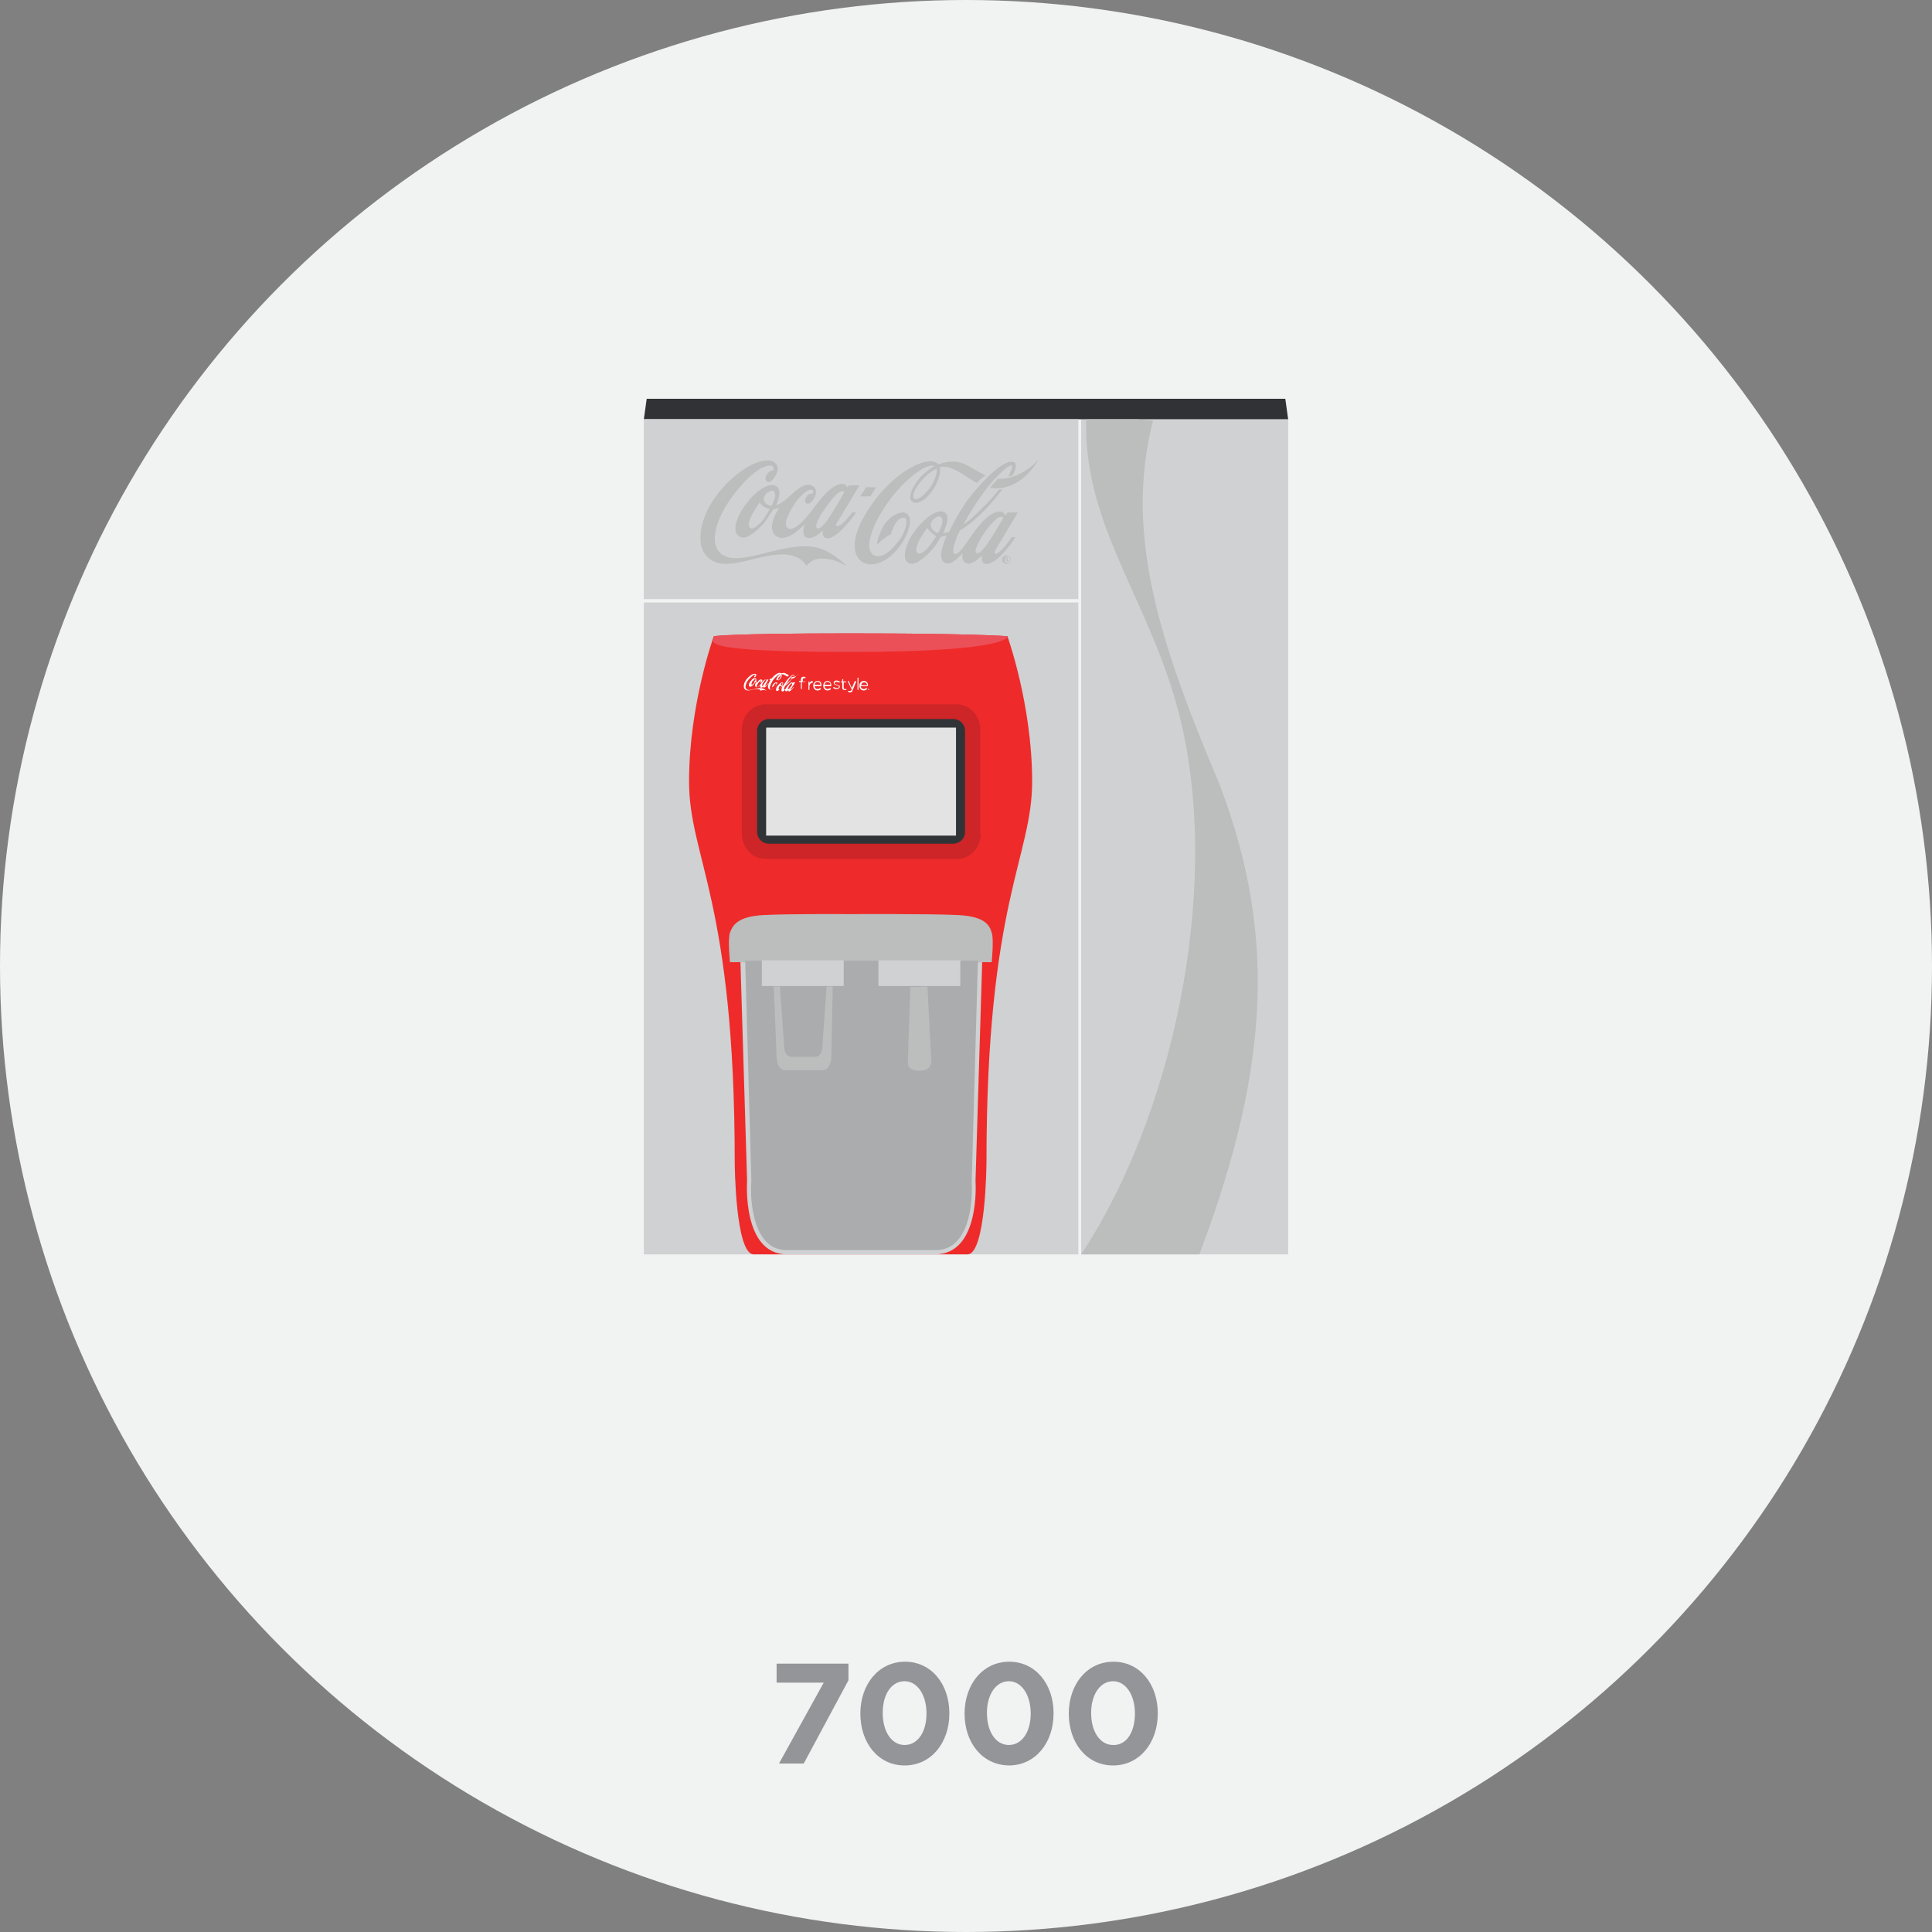 <?xml version="1.0" encoding="utf-8"?>
<!-- Generator: Adobe Illustrator 20.0.0, SVG Export Plug-In . SVG Version: 6.00 Build 0)  -->
<svg version="1.1" id="Layer_1" xmlns="http://www.w3.org/2000/svg" xmlns:xlink="http://www.w3.org/1999/xlink" x="0px" y="0px"
	 viewBox="0 0 406 406" style="enable-background:new 0 0 406 406;" xml:space="preserve">
<rect x="0" y="0" width="406" height="406" fill="#808080" stroke="none"/>
<style type="text/css">
	.st0{fill:#F1F2F2;}
	.st1{enable-background:new    ;}
	.st2{fill:#939598;}
	.st3{fill:#CFD1D2;}
	.st4{fill:#313235;}
	.st5{fill:#BCBDBD;}
	.st6{fill:#EE2B2A;}
	.st7{fill:#EB5059;}
	.st8{fill:#CD2528;}
	.st9{fill:#AAACAE;}
	.st10{fill:#FFFFFF;}
	.st11{fill:#313436;}
	.st12{fill:#E2E3E2;}
	.st13{clip-path:url(#SVGID_2_);}
</style>
<g>
	<circle class="st0" cx="203" cy="203" r="203"/>
</g>
<g>
	<g class="st1">
		<path class="st2" d="M173.1,353.6h-9.9v-4h15.1v3.5l-9.4,17.5h-5.2L173.1,353.6z"/>
		<path class="st2" d="M180.8,360.1L180.8,360.1c0-6.1,3.8-10.9,9.4-10.9c5.5,0,9.3,4.7,9.3,10.8v0.1c0,6.1-3.8,10.9-9.4,10.9
			S180.8,366.2,180.8,360.1z M194.7,360.1L194.7,360.1c0-3.9-1.9-6.8-4.6-6.8c-2.8,0-4.6,2.8-4.6,6.6v0.1c0,3.8,1.8,6.7,4.6,6.7
			S194.7,363.9,194.7,360.1z"/>
		<path class="st2" d="M202.7,360.1L202.7,360.1c0-6.1,3.8-10.9,9.4-10.9c5.5,0,9.3,4.7,9.3,10.8v0.1c0,6.1-3.8,10.9-9.4,10.9
			C206.4,370.9,202.7,366.2,202.7,360.1z M216.6,360.1L216.6,360.1c0-3.9-1.9-6.8-4.6-6.8s-4.6,2.8-4.6,6.6v0.1
			c0,3.8,1.8,6.7,4.6,6.7S216.6,363.9,216.6,360.1z"/>
		<path class="st2" d="M224.6,360.1L224.6,360.1c0-6.1,3.8-10.9,9.4-10.9c5.5,0,9.3,4.7,9.3,10.8v0.1c0,6.1-3.8,10.9-9.4,10.9
			S224.6,366.2,224.6,360.1z M238.5,360.1L238.5,360.1c0-3.9-1.9-6.8-4.6-6.8s-4.6,2.8-4.6,6.6v0.1c0,3.8,1.8,6.7,4.6,6.7
			C236.8,366.8,238.5,363.9,238.5,360.1z"/>
	</g>
</g>
<g>
	<rect x="135.3" y="126.6" class="st3" width="91.3" height="137"/>
</g>
<g>
	<rect x="227.2" y="88.1" class="st3" width="43.5" height="175.5"/>
</g>
<g>
	<polygon class="st4" points="270.1,83.8 135.9,83.8 135.3,88.1 270.7,88.1 	"/>
</g>
<g>
	<rect x="135.3" y="88.1" class="st3" width="91.3" height="37.8"/>
</g>
<g>
	<path class="st5" d="M196.8,98.5c0,0-1.3,0.5-2.9,2.2c-1.6,1.7-2.4,3.6-1.8,4.1c0.3,0.2,0.8,0.2,1.9-0.7c0.8-0.8,1.7-1.7,2.3-3.1
		C197.1,99.2,196.8,98.5,196.8,98.5 M205.3,101.5c-1.7-0.9-3-2-4.3-2.6c-1.2-0.6-2.1-0.9-3.1-0.8c-0.2,0-0.4,0.1-0.4,0.1
		s0.5,1.8-1.5,4.8c-2.1,3-4,3-4.5,2.2c-0.6-0.9,0.2-2.7,1.4-4.3c1.3-1.7,3.5-3,3.5-3s-0.7-0.4-2.5,0.6c-1.7,1-4.7,3.3-7.4,7.2
		c-2.7,3.9-3.3,6-3.7,7.7s0,3.5,1.8,3.5c1.9,0,4-2.9,4.7-3.8c1.1-1.8,1.9-4.7,0.3-4.3c-0.8,0.2-1.4,1-1.8,1.9
		c-0.4,0.8-0.6,1.6-0.6,1.6s-0.6,0.2-1.5,0.9c-0.9,0.7-1.4,1.3-1.4,1.3s0-1.3,1.1-3.5s3-3.2,4.2-3.3c1-0.1,2.3,0.8,1.2,3.9
		c-1.1,3.2-4.4,7-7.8,7c-3.2,0-5.3-4-0.8-11.1c4.9-7.8,10.6-10.2,12.5-10.5s2.5,0.6,2.5,0.6s1.6-0.7,3.5-0.6c2.3,0.2,4,1.8,6.4,2.9
		C206.4,100.3,205.8,100.9,205.3,101.5 M215.5,98.9c-1.6,1-3.8,1.9-5.8,1.7c-0.5,0.6-1.1,1.2-1.7,1.9c3.6,0.7,6.8-1.5,8.5-3.5
		c1.1-1.2,1.6-2.3,1.6-2.3S217.1,97.9,215.5,98.9 M210.7,109.1c0-0.1,0.1-0.2,0.1-0.2s0-0.3-0.3-0.3s-0.8,0-2.1,1.4
		c-1.2,1.4-2,2.5-2.6,3.7c-0.7,1.3-1,2.3-0.6,2.5c0.1,0.1,0.3,0.1,0.4,0c0.3-0.1,0.6-0.3,1.1-0.9c0.2-0.3,0.5-0.6,0.8-1
		C208.2,113.3,210.3,109.8,210.7,109.1 M197.8,110.6c0.2-0.5,0.5-1.6-0.1-2s-2.1,0.6-2.1,1.7s1.1,1.6,1.3,1.7c0.1,0,0.2,0,0.3-0.1
		C197.3,111.8,197.6,111.2,197.8,110.6 M196.7,112.6c0,0-0.5-0.2-1-0.7c-0.5-0.4-0.8-0.9-0.8-0.9s0,0-0.1,0c0,0-0.1,0.1-0.9,1.3
		c-0.8,1.2-2,3.6-0.9,4c0.7,0.3,1.9-1,2.5-1.8S196.7,112.8,196.7,112.6C196.8,112.6,196.7,112.6,196.7,112.6 M209.3,115.4
		c-0.3,0.5-0.6,1.4,0.4,0.8c1.2-0.7,2.9-3.3,2.9-3.3h0.8c0,0-1,1.6-2.4,3.1c-1.2,1.4-2.7,2.6-3.8,2.5c-1.2-0.1-0.8-1.8-0.8-1.8
		s-1.8,1.9-3,1.7c-1.6-0.2-1.1-2.2-1.1-2.2s-1.9,2.3-3.1,2.2c-2-0.1-1.5-2.5-0.9-4.2c0.3-0.9,0.6-1.6,0.6-1.6s-0.2,0-0.6,0.1
		c-0.2,0-0.6,0.1-0.6,0.1s-0.8,1.5-1.5,2.3c-0.7,0.9-3.5,3.9-5.1,3.3c-1.5-0.6-1-2.9-0.1-4.8c1.3-2.7,5-6.6,7.1-6.1
		c2.2,0.5,0.1,4.5,0.1,4.5l0,0c0,0,0.2,0,0.4,0c0.4-0.1,0.8-0.2,0.8-0.2s2.2-4.6,4.6-7.6c2.4-3,7.3-8.2,9.2-7
		c0.5,0.3,0.3,1.4-0.4,2.7c-0.3,0.1-0.6,0.2-0.9,0.2c0.4-0.8,0.7-1.4,0.8-1.9c0.3-1.6-3.4,1.7-6,5.3c-2.6,3.5-4.2,6.7-4.2,6.7
		s0.5-0.3,1.3-1c0.9-0.7,2-1.8,3.3-3.1c0.9-0.9,1.9-2,2.8-3.2c0.3,0,0.6,0,0.8-0.1c-1.1,1.4-2.2,2.7-3.1,3.7c-1,1.1-2.2,2.2-3.1,3
		c-1.6,1.3-2.8,2-2.8,2s-2.3,4.6-1,4.9c0.7,0.2,2.2-2,2.2-2s1.9-2.9,3-4.1c1.5-1.8,2.9-2.8,4.2-2.8c0.8,0,1.2,0.8,1.2,0.8l0.4-0.6
		h2.2C213.8,107.8,209.6,114.9,209.3,115.4 M215.5,98.9c-1.6,1-3.8,1.9-5.8,1.7c-0.5,0.6-1.1,1.2-1.7,1.9c3.6,0.7,6.8-1.5,8.5-3.5
		c1.1-1.2,1.6-2.3,1.6-2.3S217.1,97.9,215.5,98.9 M184.1,102.4H182l-1.2,1.9h2.1L184.1,102.4z M174,109.1c0.9-1.2,3.4-5.6,3.4-5.6
		s0-0.3-0.3-0.3s-0.9,0.1-2.1,1.5c-1.1,1.4-2,2.6-2.7,3.8c-0.7,1.3-1,2.2-0.6,2.5c0.1,0.1,0.3,0.1,0.4,0c0.3-0.1,0.6-0.3,1.1-0.9
		C173.5,109.9,173.7,109.5,174,109.1 M162.6,103.2c-0.6-0.4-2.1,0.6-2.1,1.7s1.4,1.4,1.5,1.4c0,0,0.2,0,0.2-0.1s0.2-0.4,0.4-1
		C162.9,104.7,163.1,103.7,162.6,103.2 M161.7,107c0,0-0.6-0.2-1.2-0.5c-0.6-0.4-0.8-0.9-0.8-0.9s0,0-0.1,0c0,0-0.1,0.2-0.9,1.4
		c-0.8,1.2-2,3.6-0.9,4c0.7,0.3,1.9-1,2.6-1.8C161,108.3,161.7,107.2,161.7,107C161.8,107,161.7,107,161.7,107 M179.1,107.7h0.8
		c0,0-3.9,5.7-6.1,5.4c-1.2-0.1-0.9-1.7-0.9-1.7s-1.7,2-3.3,1.6c-1.4-0.4-0.5-2.8-0.5-2.8c-0.2,0.1-3.3,3.6-5.5,2.7
		c-2.3-0.9-1.1-3.8-0.7-4.7c0.4-0.7,0.8-1.5,0.8-1.5s-0.4,0.1-0.6,0.2c-0.2,0.1-0.6,0.1-0.6,0.1s-1.1,1.8-1.7,2.6
		c-0.7,0.9-3.5,3.9-5.1,3.3c-1.7-0.6-1.3-2.9-0.3-4.8c1.5-3,5.1-6.7,7.3-6.1s0.4,4.1,0.4,4.1s0.4,0.1,1.5-0.7c1.5-1,3.5-3.8,5.6-3.5
		c1,0.2,1.9,1.2,0.7,3.1c-0.4,0.6-1.1,1.2-1.6,0.6c-0.3-0.3,0-1,0.3-1.4c0.5-0.6,1.2-0.5,1.2-0.5s0.4-0.8-0.5-0.8
		c-0.7,0-2.6,1.7-3.6,3.4c-1,1.6-2.4,4.3-0.9,4.8c1.3,0.5,3.9-2.5,5-4.1c1.2-1.6,3.8-5.2,6.1-5.3c0.8-0.1,1.2,0.7,1.2,0.7l0.3-0.4
		h2.2c0,0-4.2,7.1-4.6,7.6c-0.3,0.4-0.6,1.4,0.4,0.8C177.1,110.3,179.1,107.7,179.1,107.7 M177.9,119c-1.7-1.2-3.8-1.7-5.6-1.6
		c-1.9,0.1-2.8,1.5-2.8,1.5c-0.9-1.5-2.6-2.4-5.2-2.4c-4.2,0.1-8.4,2-11.7,2c-3.2,0-5.5-2-5.4-5.6c0.1-6.2,5.4-11.9,9.3-14.4
		c2.3-1.5,4.2-1.9,5.4-1.7c0.9,0.1,2,1.1,1.3,2.7c-1,2.3-2.4,2.1-2.3,1c0-0.7,0.5-1.1,0.8-1.4c0.2-0.2,0.6-0.2,0.8-0.2
		c0.2-0.2,0.3-1.4-1.3-1s-3.6,2-5.4,4.1c-1.9,2.1-4.8,5.9-5.5,10c-0.3,1.9-0.1,5.3,4.4,5.3c3.8,0,9.4-2.5,14.6-2.5
		c2,0,3.7,0.6,5.1,1.4C175.7,117,177.3,118.2,177.9,119"/>
</g>
<g>
	<path class="st5" d="M212.1,118.1c-0.1,0.1-0.3,0.2-0.5,0.2s-0.4-0.1-0.5-0.2c-0.1-0.2-0.2-0.3-0.2-0.5s0.1-0.4,0.2-0.5
		c0.2-0.1,0.3-0.2,0.5-0.2s0.4,0.1,0.5,0.2s0.2,0.3,0.2,0.5C212.3,117.8,212.2,118,212.1,118.1 M212.1,117c-0.2-0.2-0.4-0.3-0.6-0.3
		c-0.2,0-0.5,0.1-0.6,0.3c-0.2,0.2-0.3,0.4-0.3,0.6s0.1,0.5,0.3,0.6c0.2,0.2,0.4,0.3,0.6,0.3c0.2,0,0.5-0.1,0.6-0.3
		c0.2-0.2,0.3-0.4,0.3-0.6C212.4,117.3,212.3,117.1,212.1,117"/>
</g>
<g>
	<path class="st5" d="M211.6,117.6c0,0-0.1,0-0.2,0h-0.2v-0.4h0.1c0.1,0,0.2,0,0.2,0l0.1,0.1C211.7,117.5,211.7,117.5,211.6,117.6
		 M211.9,118L211.9,118L211.9,118c0-0.1,0-0.2-0.1-0.3c0-0.1-0.1-0.1-0.2-0.1c0.1,0,0.1,0,0.1-0.1c0.1,0,0.1-0.1,0.1-0.2
		s0-0.2-0.2-0.2c-0.1,0-0.1,0-0.3,0H211v1h0.2v-0.4h0.1c0.1,0,0.2,0,0.2,0c0.1,0,0.1,0.1,0.1,0.2v0.1l0,0l0,0l0,0L211.9,118
		L211.9,118C211.9,118.1,211.9,118,211.9,118"/>
</g>
<g>
	<path class="st6" d="M158.4,263.6c-3.9,0-4-19.3-4-19.3c0-55.1-9.6-64-9.6-80.1s5.2-30.5,5.2-30.5s2.7-0.6,28.7-0.6s33,0.6,33,0.6
		s5.2,14.4,5.2,30.5s-9.6,25-9.6,80.1c0,0-0.1,19.3-4,19.3"/>
</g>
<g>
	<path class="st7" d="M150.1,133.7c0,0,2.7-0.6,28.7-0.6s33,0.6,33,0.6s0.7,3.3-33,3.3S150.1,134.8,150.1,133.7"/>
</g>
<g>
	<path class="st8" d="M206.1,175.2c0,2.9-2.2,5.3-5,5.3h-40.2c-2.8,0-5-2.4-5-5.3v-21.9c0-2.9,2.2-5.3,5-5.3H201c2.8,0,5,2.4,5,5.3
		v21.9H206.1z"/>
</g>
<g>
	<path class="st5" d="M178.8,202.2h-25.4c0,0-0.5-4.8,0-6.2c0.5-1.3,1.3-3.4,7-3.7c5.8-0.3,18.3-0.2,18.3-0.2s16.9-0.1,22.7,0.2
		s6.6,2.3,7,3.7c0.5,1.3,0,6.2,0,6.2H178.8z"/>
</g>
<g>
	<path class="st3" d="M178.8,202.2h-23.2l1.4,46c0,0-1.1,15.4,8.4,15.4h13.4h17.7c9.6,0,8.5-15.4,8.5-15.4l1.4-46L178.8,202.2
		L178.8,202.2z"/>
</g>
<g>
	<path class="st9" d="M165.4,262.7c-1.9,0-3.3-0.6-4.5-1.9c-3.6-3.9-3.1-12.4-3-12.5l0,0l-1.3-46.4h48.9l-1.3,46.4l0,0
		c0,0.1,0.6,8.6-3.1,12.5c-1.2,1.3-2.7,1.9-4.5,1.9H165.4z"/>
</g>
<g>
	<path class="st10" d="M181,144c0-0.4,0.3-0.6,0.6-0.6c0.4,0,0.6,0.3,0.6,0.6H181z M182.4,144c0-0.5-0.3-0.9-0.9-0.9
		c-0.5,0-0.9,0.4-0.9,1l0,0c0,0.6,0.4,1,0.9,1c0.3,0,0.5-0.1,0.7-0.3v-0.1c0-0.1-0.1-0.1-0.1-0.1H182c-0.1,0.1-0.3,0.2-0.5,0.2
		c-0.3,0-0.6-0.2-0.6-0.6h1.3C182.4,144.2,182.4,144.1,182.4,144 M179.7,143.1c-0.1,0-0.1,0-0.1,0.1l-0.6,1.4l-0.6-1.4
		c0-0.1-0.1-0.1-0.1-0.1c-0.1,0-0.1,0.1-0.1,0.1s0,0,0,0.1l0.8,1.6l0,0c-0.1,0.2-0.2,0.3-0.4,0.3c-0.1,0-0.1,0-0.2,0c0,0,0,0-0.1,0
		s-0.1,0-0.1,0.1s0,0.1,0.1,0.1s0.2,0.1,0.3,0.1c0.3,0,0.5-0.1,0.6-0.5l0.7-1.7c0,0,0,0,0-0.1C179.8,143.2,179.8,143.1,179.7,143.1
		 M169.4,143.2h-0.7v-0.3c0-0.3,0.1-0.4,0.3-0.4c0.1,0,0.2,0,0.2,0c0.1,0,0.1,0,0.1-0.1s0-0.1-0.1-0.1s-0.2-0.1-0.3-0.1
		c-0.2,0-0.3,0.1-0.4,0.1c-0.1,0.1-0.2,0.3-0.2,0.5v0.3H168c-0.1,0-0.1,0.1-0.1,0.1c0,0.1,0,0.1,0.1,0.1h0.3v1.4
		c0,0.1,0.1,0.1,0.1,0.1c0.1,0,0.1-0.1,0.1-0.1v-1.4h0.6c0.1,0,0.1-0.1,0.1-0.1C169.5,143.3,169.5,143.2,169.4,143.2 M173.3,143.9
		c0-0.4,0.3-0.6,0.6-0.6c0.4,0,0.6,0.3,0.6,0.6H173.3z M173.9,143.1c-0.5,0-0.9,0.4-0.9,1l0,0c0,0.6,0.4,1,0.9,1
		c0.3,0,0.5-0.1,0.7-0.3v-0.1c0-0.1-0.1-0.1-0.1-0.1h-0.1c-0.1,0.1-0.3,0.2-0.5,0.2c-0.3,0-0.6-0.2-0.6-0.6h1.3
		c0.1,0,0.1-0.1,0.1-0.1C174.7,143.5,174.4,143.1,173.9,143.1 M180.3,142.4c-0.1,0-0.1,0.1-0.1,0.1v2.4c0,0.1,0.1,0.1,0.1,0.1
		c0.1,0,0.1-0.1,0.1-0.1v-2.4C180.4,142.4,180.3,142.4,180.3,142.4 M170.7,143.1c-0.2,0-0.5,0.2-0.6,0.5v-0.3c0-0.1-0.1-0.1-0.1-0.1
		c-0.1,0-0.1,0.1-0.1,0.1v1.6c0,0.1,0.1,0.1,0.1,0.1c0.1,0,0.1-0.1,0.1-0.1v-0.6c0-0.5,0.3-0.8,0.6-0.8c0.1,0,0.1-0.1,0.1-0.1
		C170.8,143.2,170.8,143.1,170.7,143.1 M177.7,143.4c0.1,0,0.1-0.1,0.1-0.1c0-0.1-0.1-0.1-0.1-0.1h-0.5v-0.4c0-0.1-0.1-0.1-0.1-0.1
		c-0.1,0-0.1,0.1-0.1,0.1v0.4h-0.2c-0.1,0-0.1,0.1-0.1,0.1c0,0.1,0.1,0.1,0.1,0.1h0.2v1.1c0,0.4,0.2,0.5,0.5,0.5c0.1,0,0.2,0,0.3,0
		l0.1-0.1c0-0.1-0.1-0.1-0.1-0.1s-0.1,0-0.2,0c-0.2,0-0.3-0.1-0.3-0.3v-1.1L177.7,143.4L177.7,143.4z M171.2,143.9
		c0-0.4,0.3-0.6,0.6-0.6c0.4,0,0.6,0.3,0.6,0.6H171.2z M171.8,143.1c-0.5,0-0.9,0.4-0.9,1l0,0c0,0.6,0.4,1,0.9,1
		c0.3,0,0.5-0.1,0.7-0.3v-0.1c0-0.1-0.1-0.1-0.1-0.1h-0.1c-0.1,0.1-0.3,0.2-0.5,0.2c-0.3,0-0.6-0.2-0.6-0.6h1.3
		c0.1,0,0.1-0.1,0.1-0.1C172.7,143.5,172.4,143.1,171.8,143.1 M175.9,143.9c-0.2-0.1-0.5-0.1-0.5-0.3l0,0c0-0.2,0.1-0.3,0.4-0.3
		c0.2,0,0.3,0.1,0.5,0.1c0,0,0,0,0.1,0s0.1-0.1,0.1-0.1c0-0.1,0-0.1-0.1-0.1c-0.2-0.1-0.4-0.2-0.6-0.2c-0.4,0-0.6,0.2-0.6,0.5l0,0
		c0,0.3,0.3,0.4,0.6,0.5c0.2,0.1,0.5,0.1,0.5,0.3l0,0c0,0.2-0.2,0.3-0.4,0.3s-0.4-0.1-0.6-0.2c0,0,0,0-0.1,0s-0.1,0.1-0.1,0.1v0.1
		c0.2,0.1,0.5,0.2,0.7,0.2c0.4,0,0.7-0.2,0.7-0.6l0,0C176.5,144.1,176.2,144,175.9,143.9 M167.4,142c-0.3,0.2-0.6,0.3-1,0.3
		c-0.1,0.1-0.2,0.2-0.3,0.3C166.7,142.7,167.2,142.3,167.4,142c0.3-0.2,0.4-0.4,0.4-0.4S167.6,141.8,167.4,142 M166,144.5
		c0,0.1-0.1,0.1-0.1,0.2c-0.1,0.1-0.1,0.1-0.2,0.1c0,0,0,0-0.1,0s0-0.2,0.1-0.4s0.2-0.4,0.4-0.6c0.2-0.2,0.3-0.2,0.3-0.2l0.1,0.1
		l0,0C166.5,143.8,166.2,144.4,166,144.5 M164.4,144.1C164.4,144.1,164.3,144.1,164.4,144.1c-0.1,0-0.3-0.1-0.3-0.3s0.2-0.3,0.3-0.3
		c0.1,0.1,0,0.2,0,0.3C164.4,144,164.4,144.1,164.4,144.1 M164.3,144.3c0,0-0.1,0.2-0.2,0.3c-0.1,0.1-0.3,0.3-0.4,0.3
		c-0.2-0.1,0-0.5,0.1-0.7s0.1-0.2,0.1-0.2l0,0c0,0,0,0.1,0.1,0.2C164.2,144.2,164.3,144.2,164.3,144.3
		C164.3,144.2,164.3,144.2,164.3,144.3 M167.1,143.4h-0.4l-0.1,0.1c0,0-0.1-0.1-0.2-0.1c-0.2,0-0.4,0.2-0.7,0.5
		c-0.2,0.2-0.5,0.7-0.5,0.7s-0.2,0.4-0.4,0.3c-0.2,0,0.2-0.8,0.2-0.8s0.2-0.1,0.4-0.3c0.2-0.1,0.3-0.3,0.5-0.5s0.3-0.4,0.5-0.6h-0.1
		c-0.2,0.2-0.3,0.4-0.5,0.5c-0.2,0.2-0.4,0.4-0.5,0.5s-0.2,0.2-0.2,0.2s0.3-0.5,0.7-1.1s1-1.1,1-0.9c0,0.1-0.1,0.2-0.1,0.3
		c0.1,0,0.1,0,0.1,0c0.1-0.2,0.1-0.4,0.1-0.4c-0.3-0.2-1.1,0.6-1.5,1.1s-0.8,1.2-0.8,1.2h-0.1h-0.1l0,0c0,0,0.4-0.7,0-0.7
		c-0.3-0.1-0.9,0.6-1.2,1c-0.1,0.3-0.2,0.7,0,0.8c0.3,0.1,0.7-0.4,0.8-0.5s0.2-0.4,0.2-0.4h0.1c0.1,0,0.1,0,0.1,0s0,0.1-0.1,0.3
		c-0.1,0.3-0.2,0.7,0.2,0.7c0.2,0,0.5-0.4,0.5-0.4s-0.1,0.3,0.2,0.4c0.2,0,0.5-0.3,0.5-0.3s-0.1,0.3,0.1,0.3c0.2,0,0.4-0.2,0.6-0.4
		c0.2-0.2,0.4-0.5,0.4-0.5h-0.1c0,0-0.3,0.4-0.5,0.5s-0.1-0.1-0.1-0.1C166.4,144.6,167.1,143.4,167.1,143.4 M162.2,142.6h-0.3
		l-0.2,0.3h0.3L162.2,142.6z M158.7,143c0,0.1-0.1,0.1-0.1,0.2l0,0c0,0-0.3-0.1-0.2-0.2c0-0.2,0.2-0.3,0.3-0.3
		C158.8,142.8,158.8,143,158.7,143 M158.6,143.3c0,0-0.1,0.2-0.2,0.3c-0.1,0.1-0.3,0.3-0.4,0.3c-0.2-0.1,0-0.5,0.1-0.7
		s0.1-0.2,0.2-0.2l0,0c0,0,0,0.1,0.1,0.1C158.5,143.3,158.6,143.3,158.6,143.3L158.6,143.3 M160.3,143.6c0.1-0.2,0.2-0.4,0.4-0.6
		c0.2-0.2,0.3-0.3,0.3-0.2l0.1,0.1c0,0-0.4,0.7-0.6,0.9c0,0.1-0.1,0.1-0.1,0.2c-0.1,0.1-0.1,0.1-0.2,0.1h-0.1
		C160.1,143.9,160.2,143.8,160.3,143.6 M158.7,142.5c-0.4-0.1-0.9,0.5-1.2,1c-0.2,0.3-0.2,0.7,0.1,0.8s0.7-0.4,0.8-0.5
		s0.3-0.4,0.3-0.4h0.1h0.1c0,0-0.1,0.1-0.1,0.2c-0.1,0.1-0.3,0.6,0.1,0.8c0.4,0.1,0.9-0.4,0.9-0.4s-0.2,0.4,0.1,0.5s0.5-0.3,0.5-0.3
		s-0.1,0.2,0.1,0.3c0.4,0,1-0.9,1-0.9h-0.1c0,0-0.3,0.4-0.5,0.5s-0.1-0.1-0.1-0.1c0.1-0.1,0.7-1.2,0.7-1.2h-0.4v0.1
		c0,0-0.1-0.1-0.2-0.1c-0.4,0-0.8,0.6-1,0.9c-0.2,0.3-0.6,0.7-0.8,0.7c-0.2-0.1,0-0.5,0.2-0.8s0.5-0.6,0.6-0.6s0.1,0.1,0.1,0.1
		s-0.1,0-0.2,0.1c-0.1,0.1-0.1,0.2,0,0.2c0.1,0.1,0.2,0,0.3-0.1c0.2-0.3,0.1-0.5-0.1-0.5c-0.4-0.1-0.7,0.4-0.9,0.6
		c-0.2,0.1-0.2,0.1-0.2,0.1S159.1,142.6,158.7,142.5 M160.6,144.8c-0.2-0.1-0.5-0.2-0.8-0.2c-0.8,0-1.8,0.4-2.4,0.4
		c-0.7,0-0.8-0.6-0.7-0.9c0.1-0.7,0.6-1.3,0.9-1.6c0.3-0.3,0.6-0.6,0.9-0.7c0.3-0.1,0.2,0.1,0.2,0.2h-0.1c-0.1,0-0.1,0.1-0.1,0.2
		c0,0.2,0.2,0.2,0.4-0.2c0.1-0.3-0.1-0.4-0.2-0.4c-0.2,0-0.5,0-0.9,0.3c-0.6,0.4-1.5,1.3-1.5,2.3c0,0.6,0.4,0.9,0.9,0.9
		s1.2-0.3,1.9-0.3c0.4,0,0.7,0.1,0.8,0.4c0,0,0.1-0.2,0.5-0.2c0.3,0,0.6,0.1,0.9,0.3C161.1,145.2,160.8,145,160.6,144.8
		 M164.2,142.3c-0.1,0.2-0.2,0.4-0.4,0.5c-0.2,0.2-0.3,0.2-0.3,0.1c-0.1-0.1,0-0.4,0.3-0.7s0.5-0.4,0.5-0.4
		C164.3,141.9,164.3,142.1,164.2,142.3 M163.1,143.4c-0.2,0-0.5,0.2-0.7,0.5c-0.2,0.4-0.2,0.6-0.2,0.6s0.1-0.1,0.2-0.2
		c0.1-0.1,0.2-0.1,0.2-0.1s0-0.1,0.1-0.3c0.1-0.1,0.2-0.3,0.3-0.3c0.3-0.1,0.1,0.4-0.1,0.7c-0.1,0.2-0.5,0.6-0.8,0.6
		s-0.4-0.3-0.3-0.6c0.1-0.3,0.2-0.6,0.6-1.3c0.4-0.6,0.9-1,1.2-1.2s0.4-0.1,0.4-0.1s-0.4,0.2-0.6,0.5c-0.2,0.3-0.3,0.6-0.2,0.7
		c0.1,0.1,0.4,0.1,0.7-0.4s0.3-0.8,0.3-0.8s0,0,0.1,0c0.2,0,0.3,0,0.5,0.1s0.4,0.3,0.7,0.4c0.1-0.1,0.2-0.2,0.3-0.3
		c-0.4-0.2-0.7-0.4-1-0.5c-0.3,0-0.6,0.1-0.6,0.1s-0.1-0.1-0.4-0.1c-0.3,0-1.2,0.4-2,1.7c-0.7,1.2-0.4,1.8,0.1,1.8
		c0.6,0,1.1-0.6,1.3-1.1C163.5,143.5,163.3,143.4,163.1,143.4"/>
</g>
<g>
	<path class="st10" d="M182.6,144.9c0,0.1-0.1,0.1-0.1,0.1c-0.1,0-0.1-0.1-0.1-0.1c0-0.1,0-0.1,0.1-0.1
		C182.5,144.8,182.6,144.8,182.6,144.9L182.6,144.9z M182.5,144.7c-0.1,0-0.1,0.1-0.1,0.1c0,0.1,0.1,0.1,0.1,0.1
		c0.1,0,0.1-0.1,0.1-0.1l0,0C182.6,144.8,182.6,144.7,182.5,144.7"/>
</g>
<g>
	<path class="st10" d="M182.5,144.9L182.5,144.9L182.5,144.9L182.5,144.9L182.5,144.9C182.5,144.8,182.5,144.8,182.5,144.9
		 M182.5,144.9L182.5,144.9C182.5,144.8,182.5,144.8,182.5,144.9C182.5,144.8,182.5,144.8,182.5,144.9L182.5,144.9L182.5,144.9
		L182.5,144.9L182.5,144.9L182.5,144.9L182.5,144.9L182.5,144.9L182.5,144.9z"/>
</g>
<g>
	<rect x="184.6" y="201.8" class="st3" width="17.2" height="5.4"/>
</g>
<g>
	<rect x="160.1" y="201.8" class="st3" width="17.2" height="5.4"/>
</g>
<g>
	<path class="st5" d="M194.9,207.3l0.8,15.3c0,0,0.4,2.4-2.4,2.4c-2.9,0-2.5-1.6-2.5-2.3c0-0.8,0.5-15.3,0.5-15.3L194.9,207.3
		L194.9,207.3z"/>
</g>
<g>
	<path class="st5" d="M162.6,207.3h1.3l0.9,12.8c0,0,0,2,1.7,2h2.1h0.4h2.1c1.7,0,1.7-2,1.7-2l0.9-12.8h1.3l-0.3,14.9
		c0,0-0.1,2.7-1.8,2.7h-3.8h-0.3H165c-1.7,0-1.8-2.7-1.8-2.7L162.6,207.3"/>
</g>
<g>
	<path class="st11" d="M202.8,174.8c0,1.4-1.1,2.5-2.5,2.5h-38.7c-1.4,0-2.5-1.1-2.5-2.5v-21.2c0-1.4,1.1-2.5,2.5-2.5h38.7
		c1.4,0,2.5,1.1,2.5,2.5V174.8z"/>
</g>
<g>
	<rect x="161" y="152.9" class="st12" width="39.9" height="22.7"/>
</g>
<g>
	<g>
		<defs>
			<rect id="SVGID_1_" x="227.2" y="88.1" width="43.5" height="175.5"/>
		</defs>
		<clipPath id="SVGID_2_">
			<use xlink:href="#SVGID_1_"  style="overflow:visible;"/>
		</clipPath>
		<g class="st13">
			<path class="st5" d="M242.3,88.4c-6.3,24.4,2,48,14,76.5c12.3,32.3,10.4,61.2-5.5,101.9l-24.4-2c20-29.4,30.1-77.1,21.9-112.6
				c-5.8-25.3-21.1-41.4-20-65L242.3,88.4z"/>
		</g>
	</g>
</g>
</svg>
